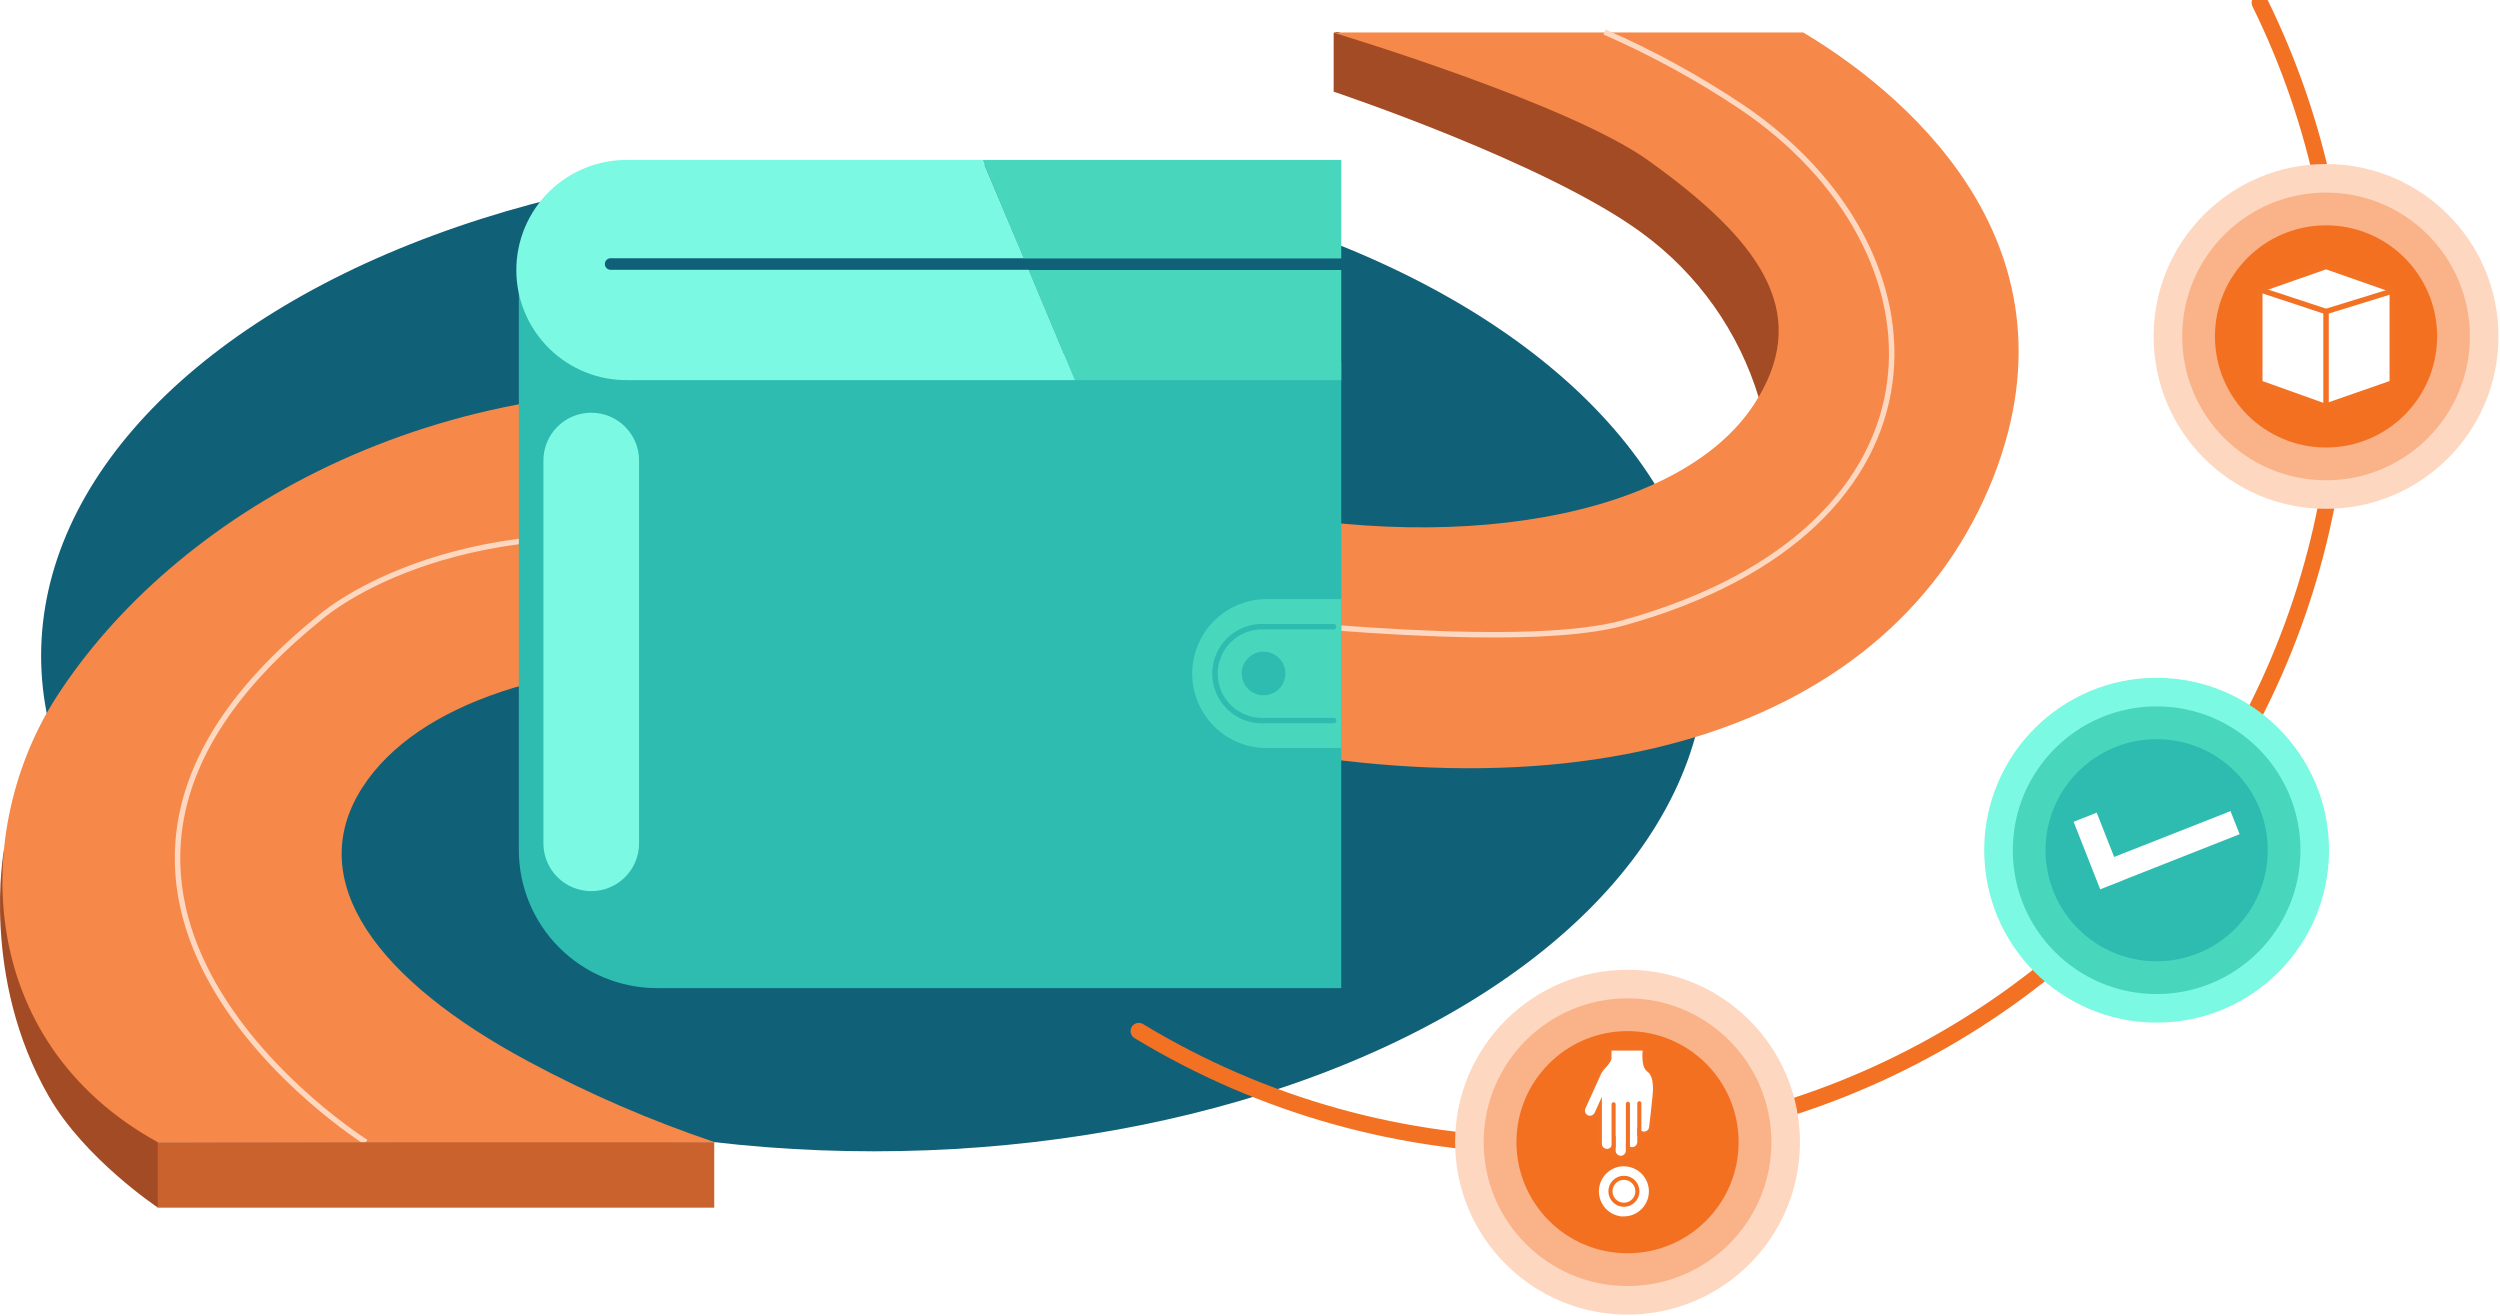 <svg width="608" height="320" viewBox="0 0 608 320" fill="none" xmlns="http://www.w3.org/2000/svg">
<g clip-path="url(#clip0_276_237)">
<g filter="url(#filter0_f_276_237)">
<ellipse cx="212.5" cy="159.5" rx="202.5" ry="120.5" fill="#106078"/>
</g>
<path d="M0.943 206.773C0.943 206.773 -4.755 237.747 11.861 266.622C20.614 281.883 38.425 293.704 38.425 293.704V270.806L0.943 206.773Z" fill="#A34B24"/>
<path d="M324.345 7.969V22.3C324.345 22.3 376.079 39.567 399.269 56.621C412.886 66.555 422.889 80.662 427.759 96.799L457.51 85.881L396.918 24.386L325.196 7.77L324.345 7.969Z" fill="#A34B24"/>
<path d="M484.792 116.058C460.884 176.809 384.579 203.785 278.921 175.734C272.134 173.954 181.684 161.681 175.654 161.482C135.742 160.154 101.527 170.779 88.179 191.446C73.356 214.371 92.164 238.637 128.383 258.068C142.942 265.904 158.138 272.494 173.808 277.766C172.068 278.191 38.332 277.766 38.332 277.766C-6.428 253.088 -6.946 201.487 13.813 169.372C41.931 125.9 104.928 87.581 186.824 95.949C193.465 96.626 289.095 120.72 295.271 122.194C352.224 135.702 408.62 126.179 426.696 98.167C427.055 97.622 427.387 97.078 427.706 96.533C440.164 75.481 427.825 58.294 400.823 38.996C381.325 25.063 324.359 7.969 324.359 7.969H325.514L326.736 7.903H438.557C460.539 21.039 507.743 57.524 484.792 116.058Z" fill="#F68849"/>
<path d="M390.211 7.77C401.788 12.841 412.899 18.916 423.415 25.926C475.215 60.818 477.593 128.476 394.806 151.481C350.365 163.82 173.117 132.673 173.117 132.673C108.035 122.499 77.487 150.471 77.487 150.471C-5.937 218.103 88.989 277.766 88.989 277.766" stroke="#FDD7C0" stroke-width="1.328" stroke-miterlimit="10"/>
<path d="M173.701 277.779H38.358V293.704H173.701V277.779Z" fill="#CA622D"/>
<path d="M276.955 250.763C307.028 268.995 341.535 278.608 376.703 278.549C409.452 278.536 441.658 270.18 470.282 254.269C498.907 238.359 523.006 215.418 540.306 187.612C557.606 159.805 567.537 128.05 569.163 95.341C570.788 62.632 564.053 30.049 549.594 0.664" stroke="#F37123" stroke-width="4" stroke-miterlimit="10" stroke-linecap="round"/>
<path d="M565.692 123.748C588.85 123.748 607.623 104.975 607.623 81.817C607.623 58.659 588.85 39.886 565.692 39.886C542.534 39.886 523.761 58.659 523.761 81.817C523.761 104.975 542.534 123.748 565.692 123.748Z" fill="#FDD7C0"/>
<path d="M565.692 116.802C585.013 116.802 600.677 101.138 600.677 81.817C600.677 62.495 585.013 46.832 565.692 46.832C546.37 46.832 530.707 62.495 530.707 81.817C530.707 101.138 546.37 116.802 565.692 116.802Z" fill="#FAB289"/>
<path d="M565.692 108.832C580.612 108.832 592.707 96.737 592.707 81.817C592.707 66.897 580.612 54.801 565.692 54.801C550.772 54.801 538.676 66.897 538.676 81.817C538.676 96.737 550.772 108.832 565.692 108.832Z" fill="#F37021"/>
<path d="M581.803 93.146L565.466 98.831L549.581 93.146V70.448L565.692 64.803L581.803 70.448V93.146Z" fill="white" stroke="#F37123" stroke-width="1.328" stroke-miterlimit="10" stroke-linecap="round"/>
<path d="M565.692 98.831V75.76L581.418 70.912" fill="white"/>
<path d="M565.692 98.831V75.76L581.418 70.912" stroke="#F37123" stroke-width="1.328" stroke-miterlimit="10" stroke-linecap="round"/>
<path d="M565.692 75.76L549.581 70.448" stroke="#F37123" stroke-width="1.328" stroke-miterlimit="10" stroke-linecap="round"/>
<path d="M524.491 248.705C547.649 248.705 566.422 229.931 566.422 206.773C566.422 183.616 547.649 164.842 524.491 164.842C501.333 164.842 482.56 183.616 482.56 206.773C482.56 229.931 501.333 248.705 524.491 248.705Z" fill="#7CF9E2"/>
<path d="M524.491 241.758C543.813 241.758 559.476 226.095 559.476 206.773C559.476 187.452 543.813 171.789 524.491 171.789C505.17 171.789 489.507 187.452 489.507 206.773C489.507 226.095 505.17 241.758 524.491 241.758Z" fill="#48D7BD"/>
<path d="M524.491 233.789C539.411 233.789 551.507 221.694 551.507 206.773C551.507 191.853 539.411 179.758 524.491 179.758C509.571 179.758 497.476 191.853 497.476 206.773C497.476 221.694 509.571 233.789 524.491 233.789Z" fill="#2DBCAF"/>
<path d="M516.389 214.039L516.403 214.065L510.771 216.283L504.303 199.854L509.921 197.636L514.158 208.407L542.462 197.264L544.68 202.882L516.389 214.039Z" fill="white"/>
<path d="M395.816 319.71C418.974 319.71 437.747 300.937 437.747 277.779C437.747 254.621 418.974 235.848 395.816 235.848C372.658 235.848 353.885 254.621 353.885 277.779C353.885 300.937 372.658 319.71 395.816 319.71Z" fill="#FDD7C0"/>
<path d="M395.816 312.763C415.137 312.763 430.8 297.1 430.8 277.779C430.8 258.457 415.137 242.794 395.816 242.794C376.494 242.794 360.831 258.457 360.831 277.779C360.831 297.1 376.494 312.763 395.816 312.763Z" fill="#FAB289"/>
<path d="M395.816 304.794C410.736 304.794 422.831 292.699 422.831 277.779C422.831 262.859 410.736 250.763 395.816 250.763C380.895 250.763 368.8 262.859 368.8 277.779C368.8 292.699 380.895 304.794 395.816 304.794Z" fill="#F37021"/>
<path d="M391.419 255.014H400.053C400.053 255.014 399.428 259.144 400.916 260.194C403.041 261.681 402.443 265.945 402.364 266.901C402.032 270.301 401.58 273.967 401.58 273.967C401.576 274.426 401.392 274.865 401.066 275.189C400.74 275.512 400.299 275.694 399.84 275.694C399.414 275.696 399.002 275.54 398.685 275.255V277.673C398.693 278.131 398.525 278.574 398.216 278.913C397.908 279.251 397.481 279.458 397.024 279.492C396.622 279.509 396.226 279.382 395.909 279.134V279.851C395.905 280.31 395.72 280.749 395.394 281.073C395.068 281.396 394.628 281.578 394.169 281.577C393.941 281.58 393.716 281.537 393.506 281.45C393.296 281.363 393.106 281.235 392.947 281.073C392.783 280.914 392.654 280.724 392.565 280.514C392.476 280.304 392.429 280.079 392.429 279.851V278.802C392.305 279.127 392.084 279.407 391.797 279.604C391.51 279.8 391.17 279.905 390.822 279.904C390.593 279.906 390.366 279.862 390.154 279.775C389.942 279.688 389.749 279.56 389.587 279.398C389.425 279.236 389.297 279.044 389.211 278.832C389.124 278.62 389.08 278.393 389.082 278.164V269.039L388.298 270.766C388.124 271.17 387.807 271.496 387.407 271.68C387.007 271.864 386.553 271.893 386.133 271.762C385.791 271.643 385.495 271.421 385.285 271.126C385.076 270.83 384.964 270.477 384.964 270.115C384.96 269.868 385.01 269.623 385.11 269.398L389.029 260.751C389.467 259.782 391.419 258.308 391.419 257.232V255.014Z" fill="white" stroke="#F37123" stroke-width="0.996" stroke-miterlimit="10" stroke-linecap="round"/>
<path d="M392.429 278.868V268.561" stroke="#F37123" stroke-width="0.996" stroke-miterlimit="10" stroke-linecap="round"/>
<path d="M395.909 279.147V268.442" stroke="#F37123" stroke-width="0.996" stroke-miterlimit="10" stroke-linecap="round"/>
<path d="M398.685 275.919V268.309" stroke="#F37123" stroke-width="0.996" stroke-miterlimit="10" stroke-linecap="round"/>
<path d="M401.009 289.719C401.012 290.519 400.858 291.312 400.555 292.052C400.251 292.793 399.805 293.466 399.241 294.033C398.678 294.601 398.007 295.052 397.269 295.36C396.531 295.668 395.739 295.827 394.939 295.829H394.341C392.836 295.672 391.442 294.962 390.429 293.838C389.416 292.713 388.855 291.253 388.855 289.739C388.855 288.226 389.416 286.766 390.429 285.641C391.442 284.516 392.836 283.807 394.341 283.65H394.939C396.547 283.657 398.087 284.298 399.223 285.435C400.36 286.572 401.002 288.112 401.009 289.719Z" fill="white"/>
<path d="M394.939 293C396.751 293 398.22 291.531 398.22 289.719C398.22 287.908 396.751 286.439 394.939 286.439C393.127 286.439 391.658 287.908 391.658 289.719C391.658 291.531 393.127 293 394.939 293Z" fill="white" stroke="#F37021" stroke-width="0.996" stroke-miterlimit="10"/>
<path d="M326.192 88.126V240.31H159.769C150.859 240.307 142.315 236.765 136.016 230.464C129.717 224.162 126.179 215.617 126.179 206.707V65.666C126.179 60.845 147.669 87.103 149.9 83.211L326.192 88.126Z" fill="#2DBCAF"/>
<path d="M326.192 38.903V62.864H249.01L238.942 38.903H326.192Z" fill="#48D7BD"/>
<path d="M250.179 65.666H326.192V92.442H261.429L250.179 65.666Z" fill="#48D7BD"/>
<path d="M308.062 145.703C303.257 145.703 298.649 147.612 295.251 151.009C291.854 154.407 289.945 159.015 289.945 163.82C289.945 168.624 291.854 173.233 295.251 176.63C298.649 180.028 303.257 181.936 308.062 181.936H326.192V145.703H308.062ZM307.291 169.106C306.241 169.106 305.213 168.794 304.34 168.211C303.466 167.627 302.785 166.797 302.383 165.826C301.981 164.855 301.876 163.787 302.081 162.757C302.286 161.726 302.792 160.779 303.535 160.036C304.278 159.293 305.224 158.787 306.255 158.582C307.286 158.377 308.354 158.483 309.325 158.885C310.295 159.287 311.125 159.968 311.709 160.841C312.293 161.715 312.604 162.742 312.604 163.793C312.604 165.202 312.044 166.553 311.048 167.55C310.052 168.546 308.7 169.106 307.291 169.106Z" fill="#48D7BD"/>
<path d="M155.426 112.007C155.426 105.581 150.216 100.372 143.791 100.372C137.365 100.372 132.156 105.581 132.156 112.007V205.087C132.156 211.513 137.365 216.722 143.791 216.722C150.216 216.722 155.426 211.513 155.426 205.087V112.007Z" fill="#7CF9E2"/>
<path d="M261.429 92.442H152.942C149.376 92.522 145.831 91.888 142.513 90.579C139.196 89.269 136.174 87.31 133.624 84.816C131.074 82.322 129.048 79.344 127.665 76.057C126.282 72.77 125.569 69.239 125.569 65.673C125.569 62.106 126.282 58.575 127.665 55.288C129.048 52.001 131.074 49.023 133.624 46.529C136.174 44.035 139.196 42.076 142.513 40.767C145.831 39.457 149.376 38.823 152.942 38.903H238.929L249.01 62.81H148.373C148.025 62.844 147.702 63.007 147.467 63.266C147.232 63.525 147.102 63.862 147.102 64.212C147.102 64.561 147.232 64.899 147.467 65.158C147.702 65.417 148.025 65.579 148.373 65.613H250.179L261.429 92.442Z" fill="#7CF9E2"/>
<path d="M324.345 152.41H307.291C305.76 152.358 304.233 152.615 302.802 153.165C301.371 153.715 300.066 154.548 298.964 155.613C297.862 156.678 296.985 157.954 296.387 159.365C295.788 160.776 295.479 162.293 295.479 163.826C295.479 165.359 295.788 166.876 296.387 168.287C296.985 169.698 297.862 170.975 298.964 172.04C300.066 173.105 301.371 173.937 302.802 174.488C304.233 175.038 305.76 175.294 307.291 175.242H324.345" stroke="#2DBCAF" stroke-width="1.328" stroke-miterlimit="10" stroke-linecap="round"/>
</g>
<defs>
<filter id="filter0_f_276_237" x="-40" y="-11" width="505" height="341" filterUnits="userSpaceOnUse" color-interpolation-filters="sRGB">
<feFlood flood-opacity="0" result="BackgroundImageFix"/>
<feBlend mode="normal" in="SourceGraphic" in2="BackgroundImageFix" result="shape"/>
<feGaussianBlur stdDeviation="25" result="effect1_foregroundBlur_276_237"/>
</filter>
<clipPath id="clip0_276_237">
<rect width="607.623" height="319.71" fill="white"/>
</clipPath>
</defs>
</svg>
